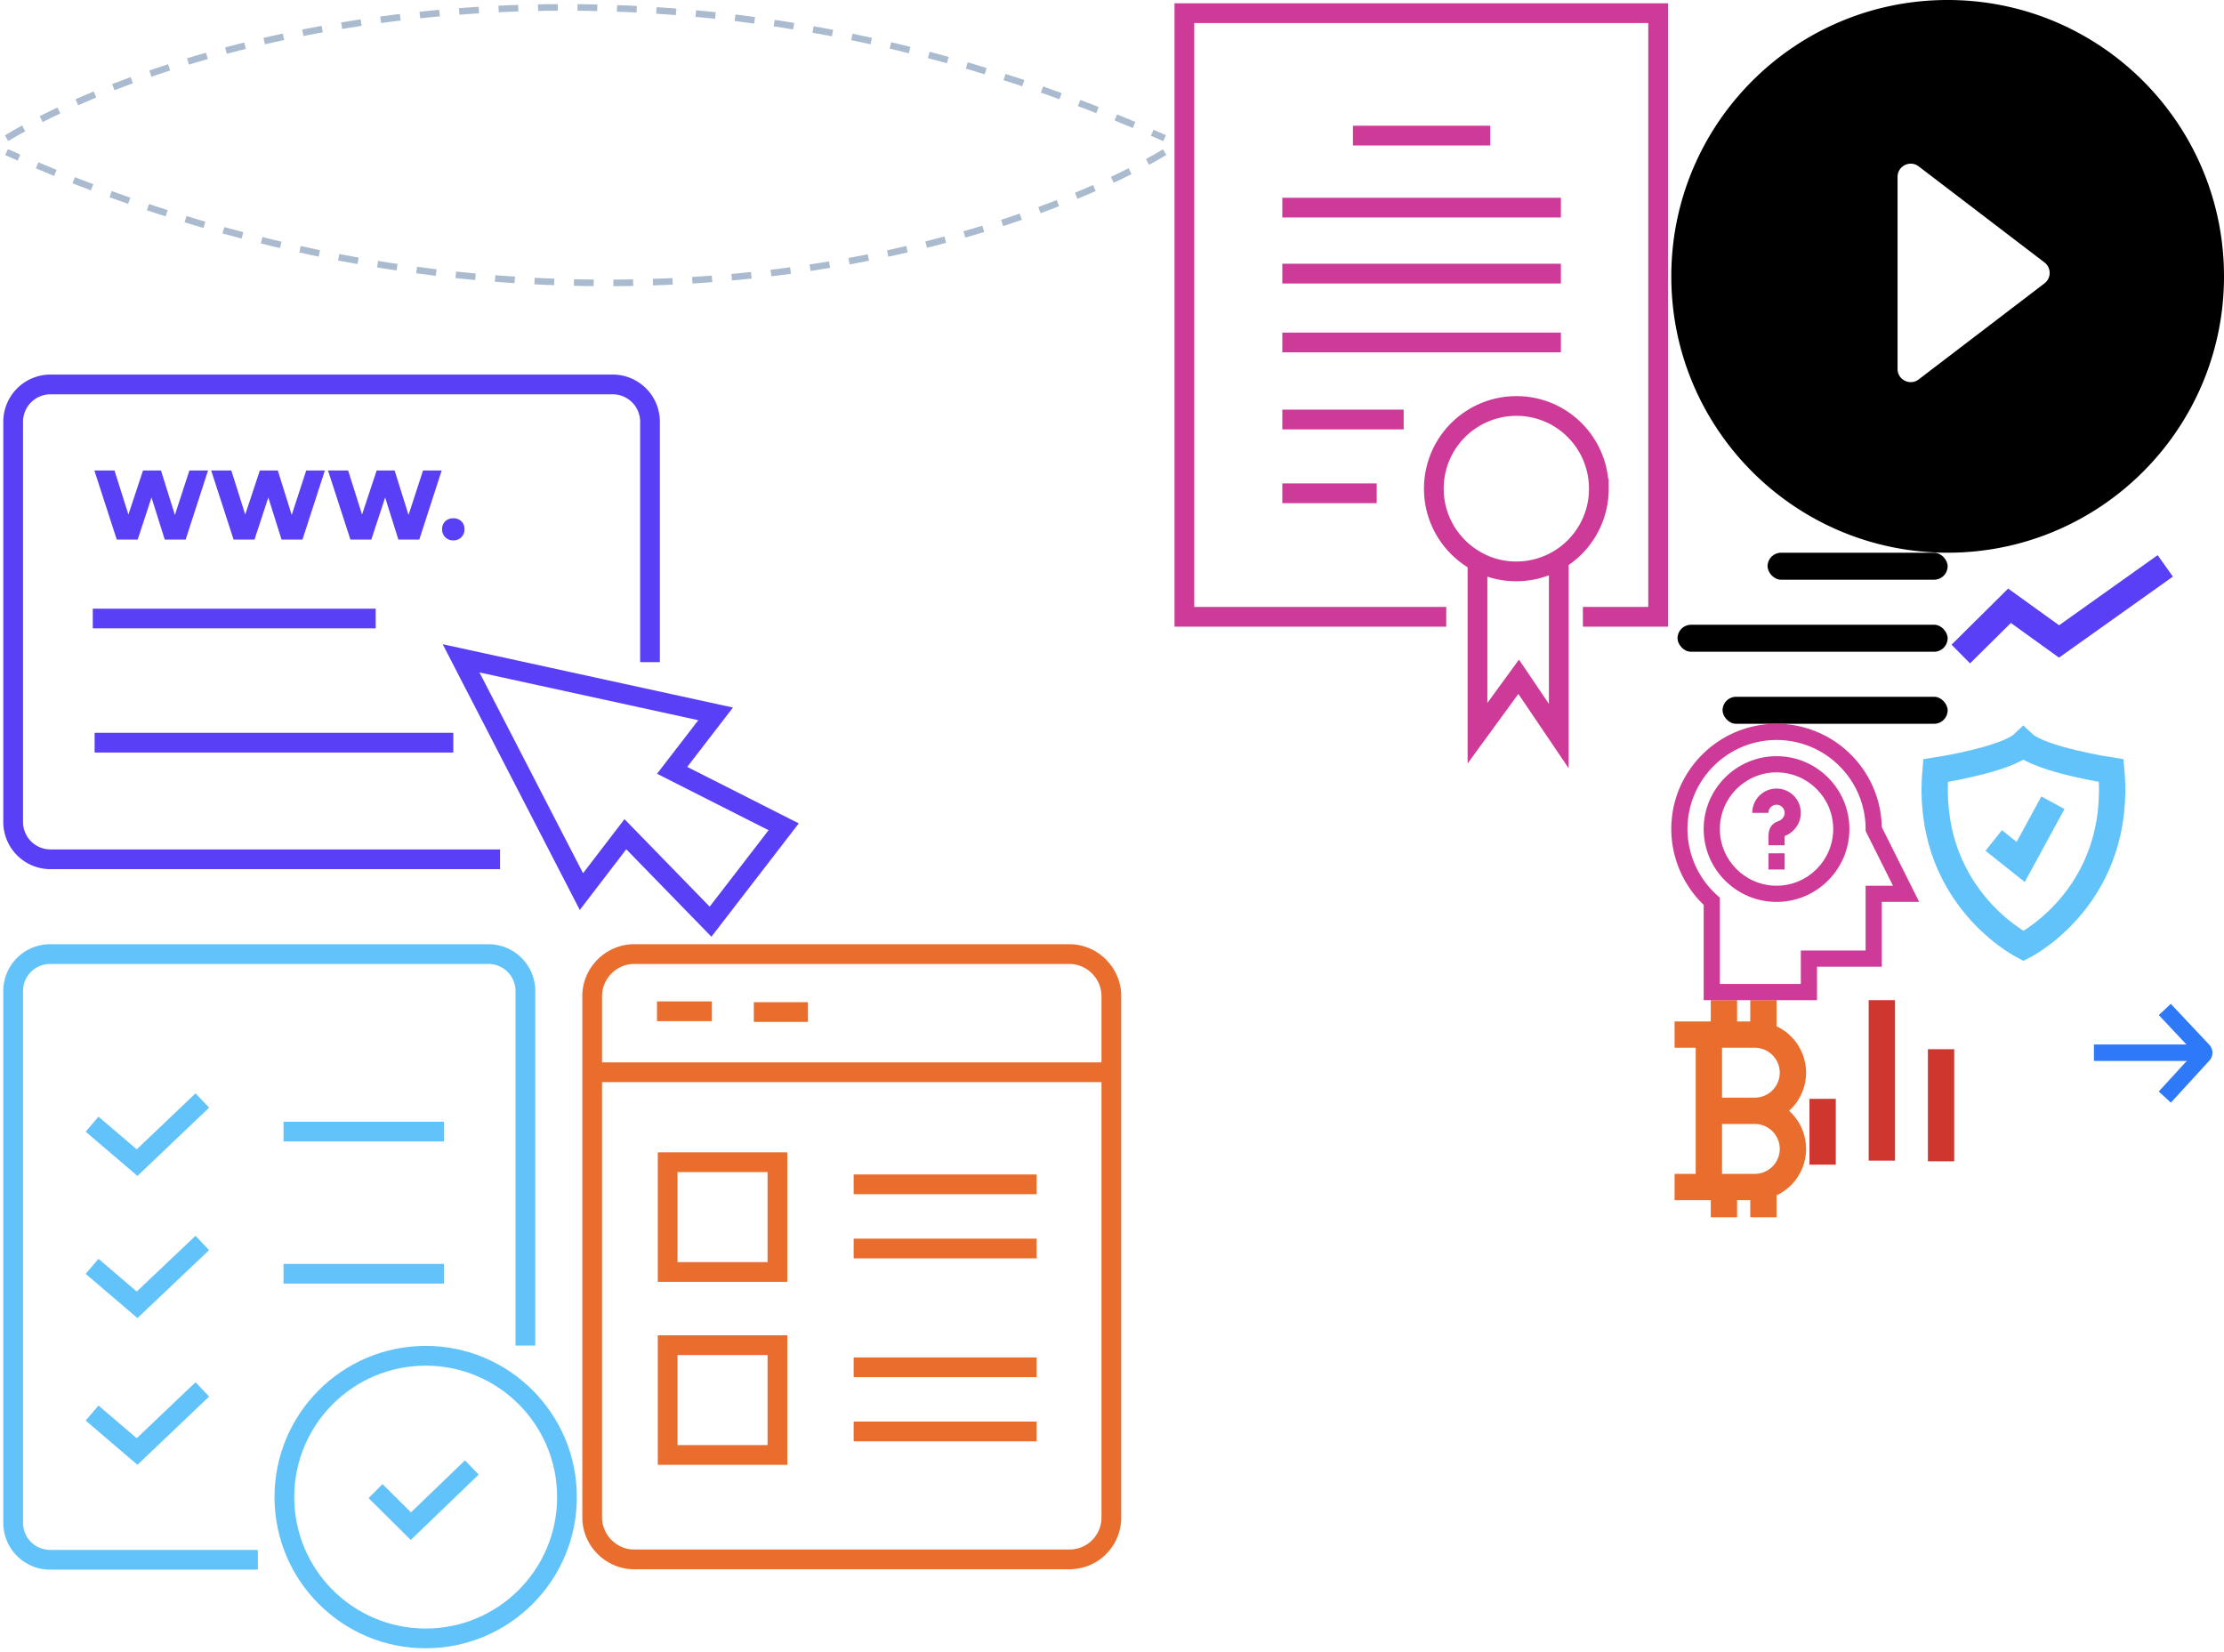 <?xml version="1.0" encoding="utf-8"?><svg width="338" height="251" viewBox="0 0 338 251" xmlns="http://www.w3.org/2000/svg" xmlns:xlink="http://www.w3.org/1999/xlink"><svg width="21" height="33" fill="none" viewBox="0 0 21 33" id="svgsprite_bitcoin" x="254" y="152" xmlns="http://www.w3.org/2000/svg"><path d="M12.694 16.817a5.804 5.804 0 005.792-5.793 5.804 5.804 0 00-5.792-5.792H.5M.5 28.401h12.194a5.804 5.804 0 005.792-5.792 5.804 5.804 0 00-5.792-5.792H4.739M5.711 5.19v23.211M8 5V0M14 5V0M8 33v-5M14 33v-5" stroke="#E96D2D" stroke-width="4" stroke-miterlimit="10"/></svg><svg width="76" height="117" fill="none" viewBox="0 0 76 117" id="svgsprite_certificate" x="178" xmlns="http://www.w3.org/2000/svg"><path d="M41.802 93.74H2V2h72v91.74H62.566" stroke="#CE3A97" stroke-width="3" stroke-miterlimit="10"/><path d="M64.993 74.27a12.544 12.544 0 01-12.566 12.566c-2.05 0-3.991-.485-5.717-1.402-4.045-2.104-6.795-6.31-6.795-11.164A12.544 12.544 0 0152.48 61.703c6.957 0 12.512 5.663 12.512 12.567z" stroke="#CE3A97" stroke-width="3" stroke-miterlimit="10"/><path d="M46.548 85.434v25.995l6.256-8.575 6.095 9.007V85.056M27.618 20.607H48.49M16.885 31.555h42.337M16.885 41.586h42.337M16.885 52.05h42.337M16.885 63.753H35.33M16.885 74.97h14.346" stroke="#CE3A97" stroke-width="3" stroke-miterlimit="10"/></svg><svg width="21" height="21" viewBox="0 0 21 21" id="svgsprite_close" x="297" y="152" xmlns="http://www.w3.org/2000/svg"><path d="M1 19.9L19.9 1M1 1l18.9 18.9"/></svg><svg width="88" height="108" fill="none" viewBox="0 0 88 108" id="svgsprite_exam" y="143" xmlns="http://www.w3.org/2000/svg"><path d="M39.192 94.05H7.63A5.617 5.617 0 012 88.421V7.63A5.617 5.617 0 017.629 2h66.59a5.617 5.617 0 015.63 5.629V61.49" stroke="#61C3FA" stroke-width="3" stroke-miterlimit="10"/><path d="M13.993 27.848l6.841 5.846 9.915-9.44M43.089 28.974h24.376M13.993 49.454l6.841 5.845 9.915-9.396M13.993 71.752l6.841 5.845 9.915-9.439M43.089 50.58h24.376M64.695 106c11.86 0 21.475-9.615 21.475-21.475 0-11.861-9.615-21.476-21.475-21.476-11.86 0-21.476 9.615-21.476 21.476 0 11.86 9.615 21.475 21.476 21.475z" stroke="#61C3FA" stroke-width="3" stroke-miterlimit="10"/><path d="M57.074 83.615l5.37 5.326 9.265-8.92" stroke="#61C3FA" stroke-width="3" stroke-miterlimit="10"/></svg><svg width="22" height="25" fill="none" viewBox="0 0 22 25" id="svgsprite_graph" x="275" y="152" xmlns="http://www.w3.org/2000/svg"><path d="M2 25V15M11 24.388V0M20 24.487V7.452" stroke="#CF372E" stroke-width="4" stroke-miterlimit="10"/></svg><svg width="35" height="17" fill="none" viewBox="0 0 35 17" id="svgsprite_growth" x="296" y="84" xmlns="http://www.w3.org/2000/svg"><path d="M2 15.4l7.402-7.338 7.53 5.424L33.075 2" stroke="#593FF6" stroke-width="4" stroke-miterlimit="10"/></svg><svg width="42" height="26" viewBox="0 0 42 26" id="svgsprite_hamburger" x="254" y="84" xmlns="http://www.w3.org/2000/svg"><rect x="14.631" width="27.368" height="4.105" rx="2.053"/><rect x=".947" y="10.947" width="41.053" height="4.105" rx="2.053"/><rect x="7.79" y="21.895" width="34.211" height="4.105" rx="2.053"/></svg><svg width="83" height="96" fill="none" viewBox="0 0 83 96" id="svgsprite_learn" x="88" y="143" xmlns="http://www.w3.org/2000/svg"><path d="M74.528 93.992H8.372C4.896 93.992 2 91.096 2 87.62V8.372C2 4.896 4.896 2 8.372 2h66.156C78.004 2 80.9 4.896 80.9 8.372V87.62a6.354 6.354 0 01-6.372 6.372zM2 19.958h78.9H2zM11.848 10.69h8.342M26.563 10.805h8.226" stroke="#E96D2D" stroke-width="3" stroke-miterlimit="10"/><path d="M30.153 33.63H13.47v16.683h16.683V33.63zM41.74 36.99h27.806M41.74 46.744h27.806M30.153 61.436H13.47V78.12h16.683V61.436zM41.74 64.796h27.806M41.74 74.55h27.806" stroke="#E96D2D" stroke-width="3" stroke-miterlimit="10"/></svg><svg width="19" height="16" fill="none" viewBox="0 0 19 16" id="svgsprite_link" x="318" y="152" xmlns="http://www.w3.org/2000/svg"><path fill-rule="evenodd" clip-rule="evenodd" d="M15.477 7.998l-5.384-5.726L11.913.56l5.868 6.238c.355.367.469.83.469 1.193 0 .36-.113.819-.462 1.185l-5.863 6.399-1.844-1.69 5.396-5.887z" fill="#2D79F7"/><path fill-rule="evenodd" clip-rule="evenodd" d="M.233 9.24v-2.5h16.645v2.5H.233z" fill="#2D79F7"/></svg><svg width="84" height="84" viewBox="0 0 84 84" id="svgsprite_play_1" x="254" xmlns="http://www.w3.org/2000/svg"><path fill-rule="evenodd" clip-rule="evenodd" d="M42 84c23.196 0 42-18.804 42-42S65.196 0 42 0 0 18.804 0 42s18.804 42 42 42zm14.718-40.935a2 2 0 000-3.18L37.601 25.288c-1.316-1.005-3.213-.067-3.213 1.59v29.195c0 1.656 1.897 2.594 3.213 1.59l19.117-14.598z"/></svg><svg width="31" height="37" fill="none" viewBox="0 0 31 37" id="svgsprite_protection" x="292" y="110" xmlns="http://www.w3.org/2000/svg"><path d="M11 17.735L15.102 21 20 12" stroke="#61C3FA" stroke-width="4" stroke-miterlimit="10"/><path d="M28.869 7.116S18.148 5.48 15.505 3c-2.593 2.48-13.34 4.116-13.34 4.116C.546 25.59 14.484 33.227 15.53 33.773c1.022-.521 14.96-8.159 13.339-26.657z" stroke="#61C3FA" stroke-width="4" stroke-miterlimit="10"/></svg><svg width="38" height="42" fill="none" viewBox="0 0 38 42" id="svgsprite_question" x="254" y="110" xmlns="http://www.w3.org/2000/svg"><path d="M17.227 18.457h-2.461v-1.23c0-1.525.597-2.074 1.494-2.43.261-.103.433-.171.69-.484a1.232 1.232 0 00-.953-2.008c-.68 0-1.231.552-1.231 1.23h-2.461a3.696 3.696 0 013.691-3.691 3.696 3.696 0 013.691 3.691c0 .85-.295 1.68-.833 2.336-.625.765-1.234 1.034-1.623 1.19-.003.044-.004.1-.004.165v1.231zM14.766 19.688h2.46v2.46h-2.46v-2.46z" fill="#CE3A97"/><path d="M15.996 27.07c-6.106 0-11.074-4.968-11.074-11.074S9.89 4.922 15.996 4.922 27.07 9.89 27.07 15.996 22.102 27.07 15.996 27.07zm0-19.687c-4.75 0-8.613 3.864-8.613 8.613 0 4.75 3.864 8.613 8.613 8.613 4.75 0 8.613-3.864 8.613-8.613 0-4.75-3.864-8.613-8.613-8.613z" fill="#CE3A97"/><path d="M22.148 42H4.922V27.516A16.01 16.01 0 010 15.996C0 7.176 7.176 0 15.996 0c8.721 0 15.835 7.016 15.993 15.7l5.686 11.37h-5.683v9.844h-9.844V42zM7.383 39.54h12.305v-5.087h9.843V24.61h4.162l-4.162-8.322v-.29c0-7.464-6.072-13.536-13.535-13.536S2.461 8.533 2.461 15.996a13.55 13.55 0 004.513 10.068l.409.366v13.11z" fill="#CE3A97"/></svg><svg width="122" height="99" fill="none" viewBox="0 0 122 99" id="svgsprite_register" y="44" xmlns="http://www.w3.org/2000/svg"><path d="M75.997 86.594h-68.3A5.674 5.674 0 012 80.896V20.123a5.674 5.674 0 015.697-5.698H93.09a5.674 5.674 0 015.697 5.698v36.506M14.1 50h43M14.38 68.868h54.513" stroke="#593FF6" stroke-width="3" stroke-miterlimit="10"/><path d="M95.044 82.78l-6.682 8.722-18.288-35.45 38.686 8.44-6.611 8.581 16.951 8.582-11.113 14.42L95.044 82.78z" stroke="#593FF6" stroke-width="3" stroke-miterlimit="10"/><path d="M31.62 27.5L28.215 38h-3.18l-2.01-6.39-2.1 6.39h-3.18L14.34 27.5h3.06l2.115 6.705 2.22-6.705h2.73l2.115 6.765 2.205-6.765h2.835zm17.754 0L45.969 38h-3.18l-2.01-6.39-2.1 6.39h-3.18l-3.405-10.5h3.06l2.115 6.705 2.22-6.705h2.73l2.115 6.765 2.205-6.765h2.835zm17.754 0L63.723 38h-3.18l-2.01-6.39-2.1 6.39h-3.18l-3.405-10.5h3.06l2.115 6.705 2.22-6.705h2.73l2.115 6.765 2.205-6.765h2.835zm1.763 10.635c-.48 0-.885-.16-1.215-.48-.33-.32-.495-.725-.495-1.215 0-.5.16-.905.48-1.215.33-.31.74-.465 1.23-.465.5 0 .91.155 1.23.465.32.31.48.715.48 1.215 0 .49-.165.895-.495 1.215-.32.32-.725.48-1.215.48z" fill="#593FF6"/></svg><svg width="178" height="22" fill="none" viewBox="0 0 178 22" id="svgsprite_separator_1" xmlns="http://www.w3.org/2000/svg"><path d="M1 21c25-15 95.2-36 176 0" stroke="#AABBCF" stroke-dasharray="3 3"/></svg><svg width="178" height="22" fill="none" viewBox="0 0 178 22" id="svgsprite_separator_2" y="22" xmlns="http://www.w3.org/2000/svg"><path d="M177 1.123c-25 15-95.2 36-176 0" stroke="#AABBCF" stroke-dasharray="3 3"/></svg></svg>